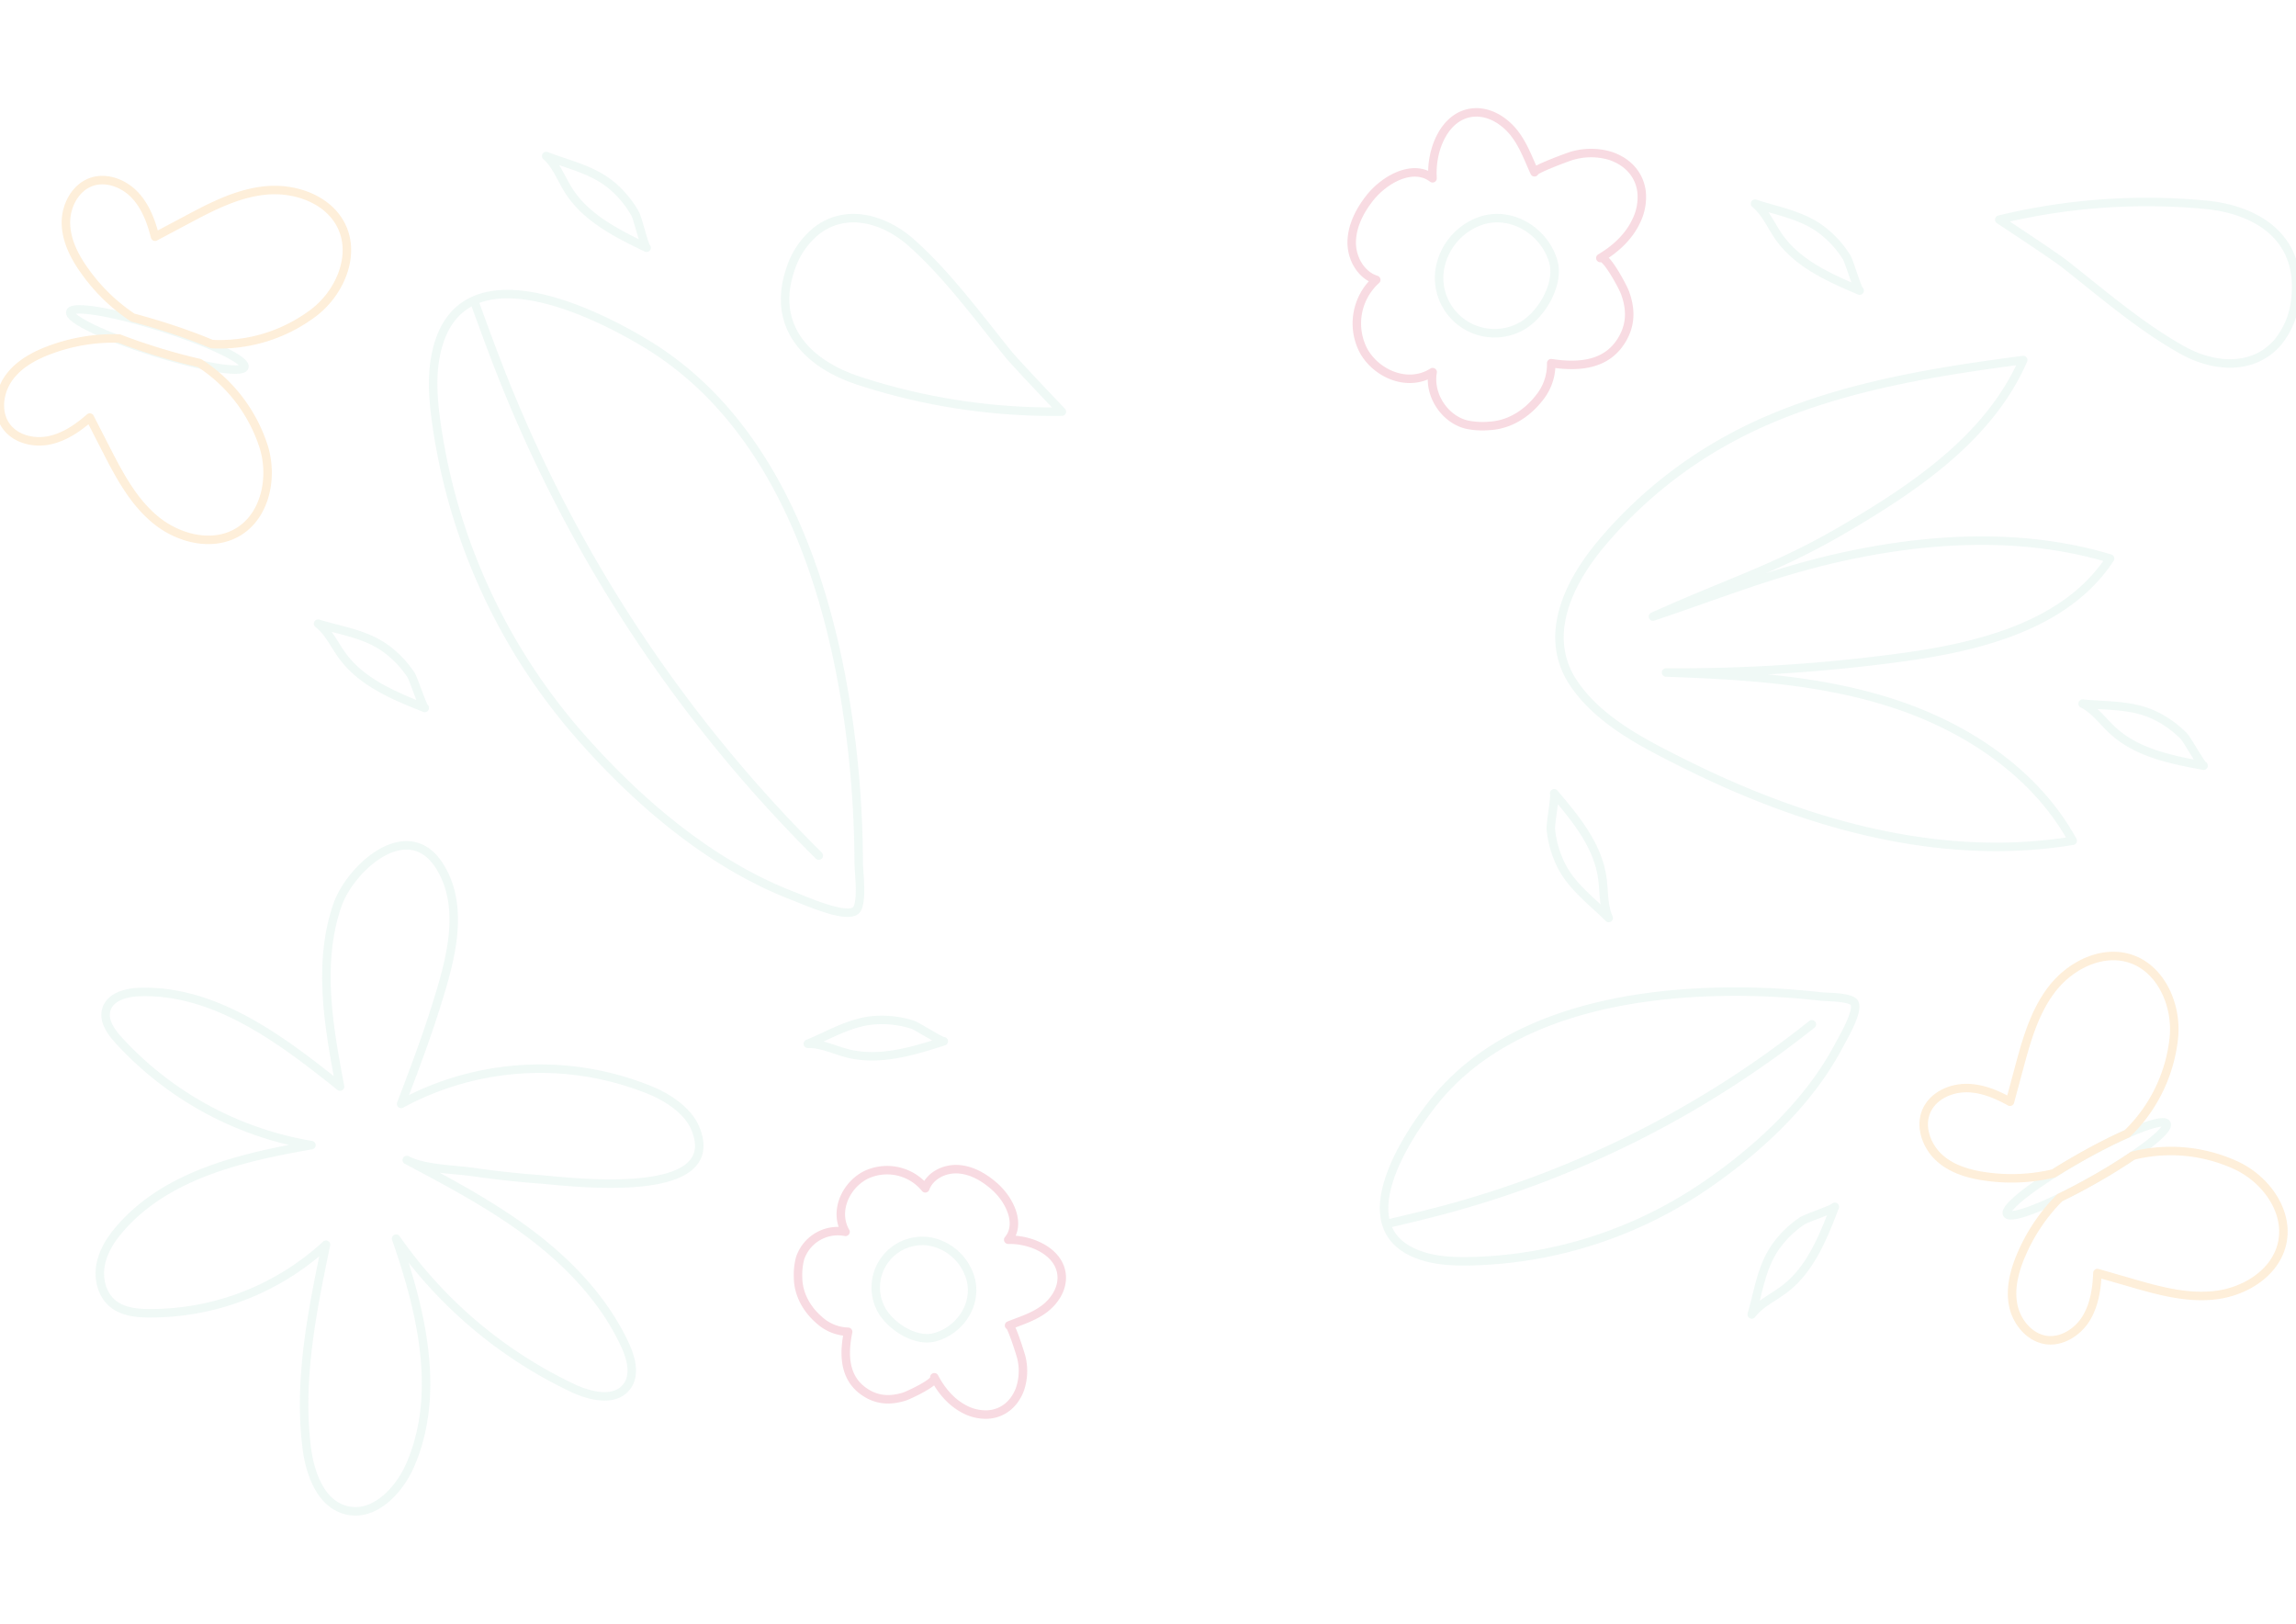 <svg id="Layer_1" data-name="Layer 1" xmlns="http://www.w3.org/2000/svg" viewBox="0 0 841.89 595.28"><defs><style>.cls-1{opacity:0.2;}.cls-2,.cls-3,.cls-4{fill:none;stroke-linecap:round;stroke-linejoin:round;stroke-width:3.11px;}.cls-2{stroke:#b4dfd2;}.cls-3{stroke:#de4b6d;}.cls-4{stroke:#fbae44;}</style></defs><title>main_background</title><g class="cls-1"><path class="cls-2" d="M290.71,190.05c12.09,26.71,18.52,56.63,21.71,84.39a381.28,381.28,0,0,1,2.45,41.83c0,3.34,1.67,15.62-1.25,17.66-4,2.82-18.94-4-23-5.52-30.69-11.85-57.79-35.31-79.11-59.91A220.76,220.76,0,0,1,160,155.06c-1.29-9.3-2-18.92.53-28,9.85-35.71,56.73-13.08,77-.68C262,141.38,279,164.21,290.71,190.05Z"/><path class="cls-2" d="M300.23,313.67A514.16,514.16,0,0,1,184.75,139.34c-3.79-9.49-7.29-19.09-10.79-28.7"/><path class="cls-2" d="M575.24,371.95c20.1-6.39,42-8.47,62.12-8.41a274.31,274.31,0,0,1,30.09,1.77c2.39.27,11.3.12,12.52,2.38,1.67,3.11-4.42,13.2-5.88,16C663,404.58,644,422,624.63,435.13a158.83,158.83,0,0,1-85.39,27.26c-6.76.14-13.68-.18-19.94-2.73-24.69-10-4.57-41.63,6-55.08C538,388.35,555.79,378.13,575.24,371.95Z"/><path class="cls-2" d="M664.37,375.54a369.91,369.91,0,0,1-134.28,67.84c-7.1,1.91-14.26,3.6-21.41,5.29"/><path class="cls-2" d="M254.89,413.51c11.57,27.33-46.64,19.62-57.06,18.84q-12.27-.91-24.46-2.68c-7-1-17.93-1.06-24.22-4.39,15.73,8.33,31.54,16.71,45.72,27.47s26.78,24.11,34.28,40.25c2.26,4.86,3.92,11,.73,15.27-4.28,5.77-13.31,3.7-19.82.64a165,165,0,0,1-64.81-54.81c9.35,26.78,16.46,56.87,5.21,82.91-4.15,9.6-13.31,19.18-23.46,16.66-9.4-2.34-13.36-13.45-14.55-23.06-3.07-24.8,2-49.81,7.08-74.28a94.89,94.89,0,0,1-64.85,25.13c-4.69,0-9.69-.57-13.32-3.54-4.07-3.33-5.44-9.18-4.44-14.34s4-9.71,7.52-13.64c17.12-19.35,44.3-25.7,69.75-30.11a123.41,123.41,0,0,1-70.71-38.5c-2.82-3.1-5.65-7.11-4.5-11.14,1.35-4.75,7.25-6.34,12.18-6.5,27.7-.91,51.91,17.34,73.53,34.67-4.18-22-8.29-45.25-1-66.44,4.75-13.75,25.8-32.74,37.44-14.47,9.87,15.49,3.68,35.8-1.36,51.82-3.76,12-8.22,23.71-12.68,35.44a107,107,0,0,1,91.35-5C244.8,402.29,252.19,407.14,254.89,413.51Z"/><path class="cls-2" d="M649.14,153.63c29.32-12.41,61.16-17.49,92.72-21.63-12.28,28.19-39.47,46.61-66,62.13-24.35,14.24-41,19-69.75,31.92,29.72-10,49.13-18.29,78.6-23.77s60.33-6.16,89,2.49c-15.91,24.36-47.53,32.33-76.36,36.24a610.47,610.47,0,0,1-86.45,5.54c28.19,1,56.74,2.63,83.55,11.41s52,25.51,65.55,50.27c-48.78,8-98.23-6.28-141.7-27.89C603.59,273,587,264.85,577.37,251c-12.17-17.49-2.19-37.44,9.88-51.84a163.19,163.19,0,0,1,49.41-39.63Q642.78,156.32,649.14,153.63Z"/><path class="cls-3" d="M601.93,70.32a19.74,19.74,0,0,1-2,10.78c-2.71,5.77-7.63,10.27-13.12,13.5,2.09-1.23,8.51,11.12,9,12.59,2,5.4,2.31,10.67-.28,15.89-5.26,10.6-15.86,11.74-26.74,10.07a19.48,19.48,0,0,1-4.35,12.68c-4.54,5.81-10.89,9.87-18.17,10.3a28.42,28.42,0,0,1-8.44-.46c-8.19-2-14-10.94-12.51-19.24-8.69,5.57-20.18,1-25.15-7.51a21.51,21.51,0,0,1,4.47-26.32c-5.64-1.76-9.08-7.95-9-13.85s2.93-11.46,6.58-16.11c5.53-7,15.93-12.7,23.07-7.28-.74-10.43,4.4-23.08,14.8-24.1C545.8,40.7,551.3,44,554.9,48.4s5.49,9.79,7.76,14.76c-.42-.91,12.56-5.75,13.88-6.08a24.68,24.68,0,0,1,14,.08C597.32,59.46,601.21,64.42,601.93,70.32Z"/><path class="cls-2" d="M543.65,80.74A22.8,22.8,0,0,0,527.82,99.5a20.33,20.33,0,0,0,30.05,20.12c7.29-4,14.19-15.57,11.62-24C566.2,84.82,554.67,77.55,543.65,80.74Z"/><path class="cls-3" d="M362.39,518.58a16.59,16.59,0,0,1-9-2.08c-4.73-2.51-8.31-6.83-10.79-11.57.95,1.81-9.68,6.68-10.94,7.07-4.61,1.42-9,1.5-13.32-.89-8.68-4.85-9.2-13.8-7.35-22.86a16.37,16.37,0,0,1-10.46-4.17c-4.69-4-7.83-9.55-7.9-15.68a23.9,23.9,0,0,1,.74-7.07,14.6,14.6,0,0,1,16.66-9.71c-4.32-7.52,0-17,7.34-20.8a18.08,18.08,0,0,1,21.91,4.83c1.71-4.66,7-7.29,12-7s9.5,2.93,13.25,6.19c5.69,4.94,10,13.9,5.16,19.66,8.78-.19,19.19,4.64,19.62,13.42.23,4.78-2.74,9.26-6.6,12.1s-8.44,4.2-12.71,5.91c.78-.31,4.31,10.78,4.54,11.9a20.74,20.74,0,0,1-.64,11.73C371.7,515.15,367.37,518.21,362.39,518.58Z"/><path class="cls-2" d="M356,469.23A19.16,19.16,0,0,0,341,455.17a17.08,17.08,0,0,0-18.12,24.4c3.09,6.28,12.48,12.55,19.67,10.74C351.69,488,358.27,478.61,356,469.23Z"/><path class="cls-2" d="M344,98.66c-3.17-3.41-6.45-6.68-9.85-9.7-9.43-8.37-23.27-12.84-34.36-4.64a29.51,29.51,0,0,0-9.88,14.19c-7.28,20.93,5.94,34.78,24.76,41a229.17,229.17,0,0,0,74.69,11.4s-17-17.77-19.83-21.32C361.34,119.45,353.06,108.44,344,98.66Z"/><path class="cls-2" d="M788.93,121.32c3.85,2.62,7.77,5.08,11.76,7.27,11.05,6.07,25.54,7.34,34.53-3.12a29.51,29.51,0,0,0,6.48-16c2.44-22-13.52-32.59-33.25-34.43a229.17,229.17,0,0,0-75.36,5.49S753.57,94,757.17,96.87C767.38,104.91,777.9,113.81,788.93,121.32Z"/><ellipse class="cls-2" cx="765.18" cy="428.48" rx="33.6" ry="4.76" transform="translate(-111.8 432.07) rotate(-29.48)"/><path class="cls-4" d="M764.93,483.37c3-4.92,3.93-10.87,4.14-16.65L781,470.15c10.34,3,21,6,31.69,4.63s21.43-8.08,24-18.52c3-12-6.05-24.37-17.38-29.29A57.16,57.16,0,0,0,782,423.71c-4.13,2.81-9,5.87-14.44,8.92-4.3,2.43-8.45,4.6-12.26,6.44a66.7,66.7,0,0,0-14,20.62c-2.55,5.86-4.33,12.34-3.14,18.62s6,12.19,12.38,13C756.26,491.95,761.88,488.29,764.93,483.37Z"/><path class="cls-4" d="M762.84,424.34c6.22-3.52,12.13-6.5,17.14-8.71A57.08,57.08,0,0,0,797,381.37c1.62-12.24-4.34-26.35-16.14-30-10.28-3.17-21.62,2.56-28.25,11s-9.58,19.16-12.37,29.54l-3.23,12c-5.06-2.81-10.61-5.12-16.4-5s-11.82,3-14.19,8.29c-2.62,5.83,0,13,4.71,17.29s11.23,6.08,17.57,6.91a66.84,66.84,0,0,0,24.31-1.2C756.07,428.29,759.35,426.32,762.84,424.34Z"/><ellipse class="cls-2" cx="58.18" cy="124.12" rx="4.76" ry="33.6" transform="matrix(0.3, -0.95, 0.95, 0.3, -77.67, 142.5)"/><path class="cls-4" d="M17.93,161.45c5.67-1.13,10.62-4.55,15-8.36l5.66,11.05c4.9,9.57,10,19.41,18.27,26.3s20.55,10.13,29.93,4.88c10.78-6,13.66-21.07,9.51-32.7a57.16,57.16,0,0,0-23.16-29.52c-4.88-1.1-10.47-2.6-16.38-4.45-4.71-1.48-9.13-3-13.08-4.55A66.69,66.69,0,0,0,19.06,128c-6,2.14-12,5.27-15.74,10.43s-4.77,12.74-1,17.89C5.75,161,12.26,162.58,17.93,161.45Z"/><path class="cls-4" d="M59.6,119.59c6.82,2.14,13,4.42,18.07,6.56a57.09,57.09,0,0,0,36.67-11c10-7.18,16.27-21.18,10.87-32.28-4.71-9.67-16.65-14-27.36-13.09s-20.53,6.1-30,11.16l-11,5.84c-1.41-5.61-3.52-11.24-7.53-15.41s-10.28-6.57-15.75-4.69c-6,2.07-9.54,8.87-9.4,15.26s3.24,12.36,7,17.55a66.84,66.84,0,0,0,17.49,16.93C52.1,117.34,55.78,118.39,59.6,119.59Z"/><path class="cls-2" d="M808,280.71c-11.85-2.18-24.37-4.68-33.24-12.83-3.68-3.38-6.66-7.68-11.12-9.92,8.9.93,17.94.28,26.28,4.22a37.79,37.79,0,0,1,10.76,7.62C802,271.11,807.2,280.56,808,280.71Z"/><path class="cls-2" d="M681.88,106.54c-11.09-4.7-22.77-9.88-29.65-19.76-2.85-4.1-4.83-8.95-8.7-12.11,8.48,2.84,17.45,4.18,24.73,9.84a37.79,37.79,0,0,1,8.84,9.78C678.08,95.86,681.12,106.22,681.88,106.54Z"/><path class="cls-2" d="M569.88,290.83c7.8,9.18,15.93,19,17.64,31,.71,4.94.31,10.16,2.35,14.72-6.31-6.34-13.73-11.55-17.7-19.89a37.78,37.78,0,0,1-3.52-12.71C568.48,302.08,570.41,291.46,569.88,290.83Z"/><path class="cls-2" d="M155.75,259.54c-11.2-4.43-23-9.32-30.12-19-3-4-5-8.83-9-11.89,8.55,2.63,17.54,3.75,25,9.24a37.78,37.78,0,0,1,9.07,9.56C151.69,249,155,259.23,155.75,259.54Z"/><path class="cls-2" d="M346.06,381.75c-11.47,3.68-23.69,7.4-35.36,4.41-4.84-1.24-9.5-3.62-14.49-3.48,8.28-3.39,15.94-8.24,25.16-8.71a37.78,37.78,0,0,1,13.08,1.63C336.21,376.14,345.27,382,346.06,381.75Z"/><path class="cls-2" d="M237.1,90.83c-10.86-5.22-22.28-10.93-28.69-21.13-2.66-4.23-4.4-9.16-8.12-12.5,8.34,3.24,17.23,5,24.25,11a37.78,37.78,0,0,1,8.37,10.18C233.81,80,236.35,90.47,237.1,90.83Z"/><path class="cls-2" d="M672.78,442.44c-4.3,11.25-9,23.11-18.68,30.34-4,3-8.77,5.15-11.78,9.13,2.53-8.58,3.54-17.59,8.94-25.07a37.78,37.78,0,0,1,9.46-9.19C662.24,446.61,672.49,443.21,672.78,442.44Z"/></g></svg>